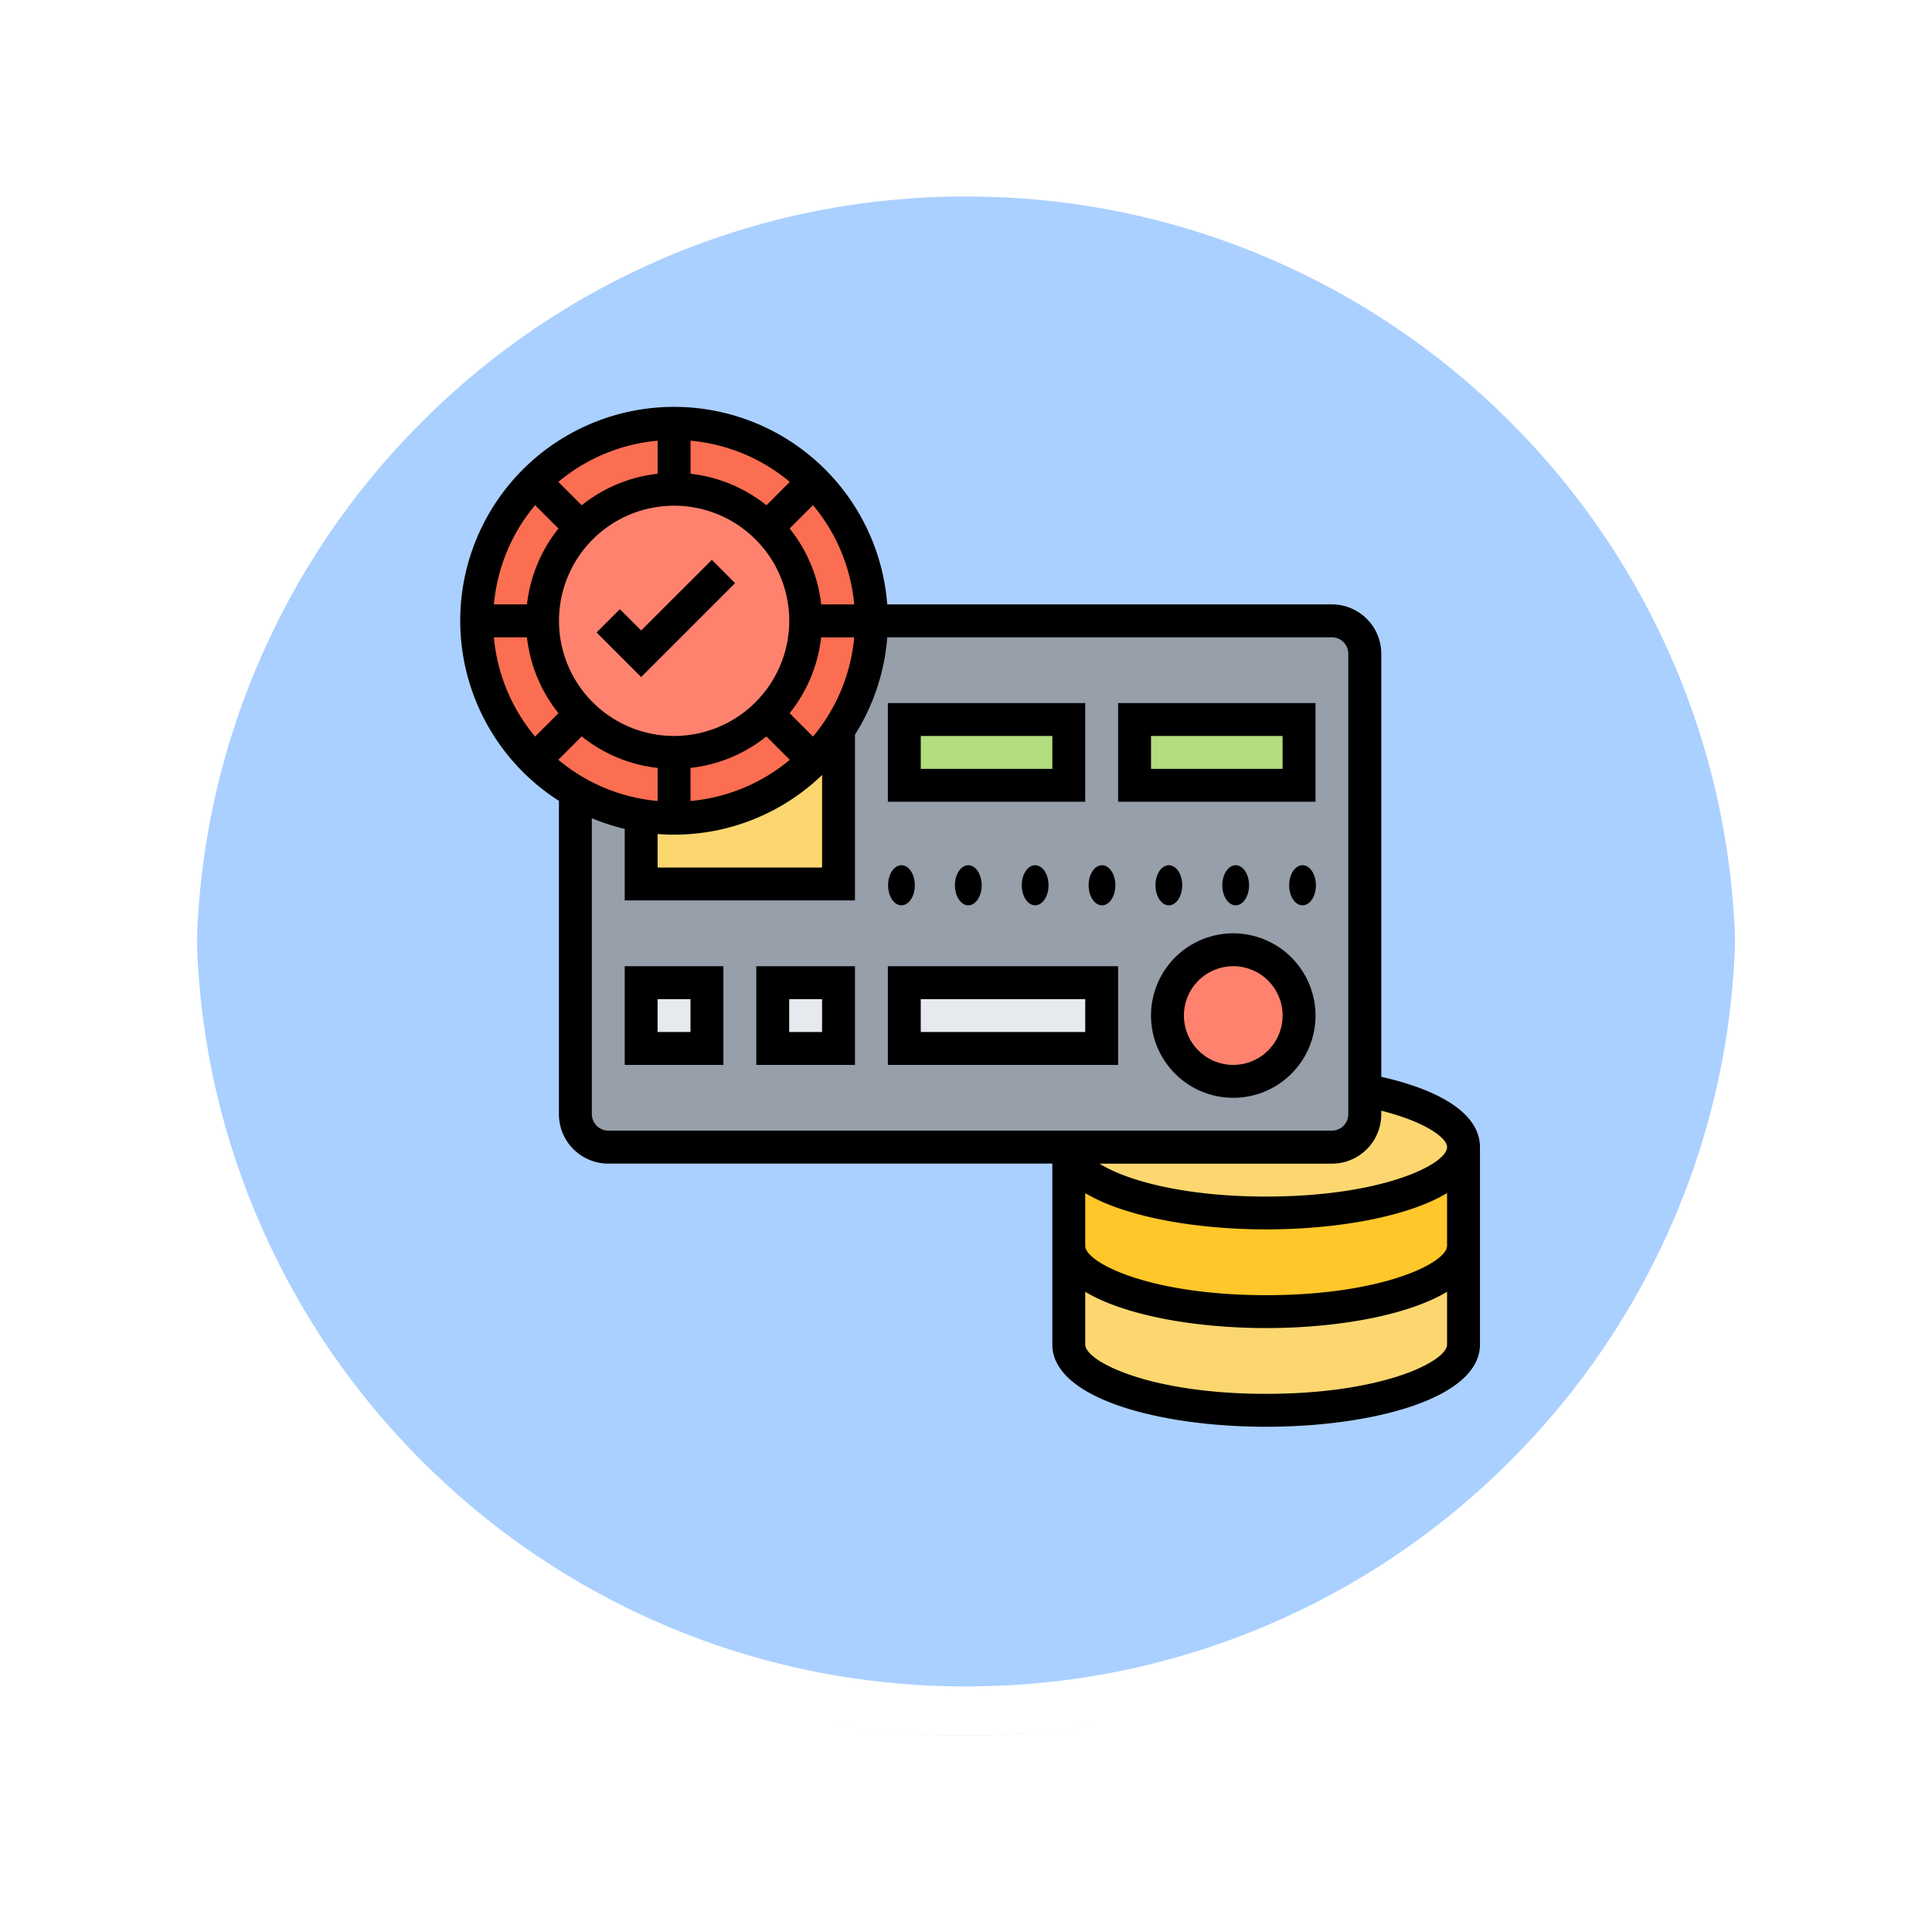 <svg xmlns="http://www.w3.org/2000/svg" xmlns:xlink="http://www.w3.org/1999/xlink" width="117.999" height="118" viewBox="0 0 117.999 118">
  <defs>
    <filter id="Trazado_874925" x="0" y="0" width="117.999" height="118" filterUnits="userSpaceOnUse">
      <feOffset dy="3" input="SourceAlpha"/>
      <feGaussianBlur stdDeviation="3" result="blur"/>
      <feFlood flood-opacity="0.161"/>
      <feComposite operator="in" in2="blur"/>
      <feComposite in="SourceGraphic"/>
    </filter>
  </defs>
  <g id="Grupo_1112509" data-name="Grupo 1112509" transform="translate(-1108.134 -1933.999)">
    <g id="Grupo_1111553" data-name="Grupo 1111553" transform="translate(308.634 -577.158)">
      <g id="Grupo_1111316" data-name="Grupo 1111316" transform="translate(808.5 2517.157)">
        <g id="Grupo_1109835" data-name="Grupo 1109835" transform="translate(0 0)">
          <g id="Grupo_1107913" data-name="Grupo 1107913" transform="translate(0 0)">
            <g transform="matrix(1, 0, 0, 1, -9, -6)" filter="url(#Trazado_874925)">
              <g id="Trazado_874925-2" data-name="Trazado 874925" transform="translate(9 6)" fill="#9cc8ff" opacity="0.859">
                <path d="M 50 98.5 C 43.452 98.5 37.1 97.218 31.122 94.689 C 25.347 92.246 20.16 88.749 15.705 84.295 C 11.251 79.84 7.753 74.653 5.311 68.878 C 2.782 62.9 1.5 56.548 1.5 50 C 1.5 43.452 2.782 37.1 5.311 31.122 C 7.753 25.347 11.251 20.16 15.705 15.705 C 20.16 11.251 25.347 7.753 31.122 5.311 C 37.1 2.782 43.452 1.5 50 1.5 C 56.548 1.5 62.899 2.782 68.878 5.311 C 74.653 7.753 79.84 11.251 84.294 15.705 C 88.749 20.16 92.246 25.347 94.689 31.122 C 97.217 37.1 98.499 43.452 98.499 50 C 98.499 56.548 97.217 62.9 94.689 68.878 C 92.246 74.653 88.749 79.84 84.294 84.295 C 79.84 88.749 74.653 92.246 68.878 94.689 C 62.899 97.218 56.548 98.5 50 98.5 Z" stroke="none"/>
                <path d="M 50 3 C 43.653 3 37.499 4.242 31.706 6.692 C 26.11 9.059 21.083 12.449 16.766 16.766 C 12.449 21.083 9.059 26.11 6.692 31.706 C 4.242 37.499 3 43.653 3 50 C 3 56.346 4.242 62.501 6.692 68.294 C 9.059 73.89 12.449 78.917 16.766 83.234 C 21.083 87.551 26.11 90.941 31.706 93.308 C 37.499 95.758 43.653 97 50 97 C 56.346 97 62.501 95.758 68.293 93.308 C 73.89 90.941 78.916 87.551 83.234 83.234 C 87.551 78.917 90.94 73.89 93.307 68.294 C 95.757 62.501 96.999 56.346 96.999 50 C 96.999 43.653 95.757 37.499 93.307 31.706 C 90.94 26.11 87.551 21.083 83.234 16.766 C 78.916 12.449 73.89 9.059 68.293 6.692 C 62.501 4.242 56.346 3 50 3 M 50 0 C 77.614 0 99.999 22.386 99.999 50 L 99.999 50 C 99.999 77.614 77.614 100 50 100 C 22.386 100 0 77.614 0 50 L 0 50 C 0 22.386 22.386 0 50 0 Z" stroke="none" fill="#fff"/>
              </g>
            </g>
            <g id="Trazado_874923" data-name="Trazado 874923" transform="translate(0 0)" fill="none">
              <path d="M50,0a50,50,0,0,1,50,50h0A50,50,0,0,1,0,50H0A50,50,0,0,1,50,0Z" stroke="none"/>
              <path d="M 50 3 C 43.653 3 37.499 4.242 31.706 6.692 C 26.11 9.059 21.083 12.449 16.766 16.766 C 12.449 21.083 9.059 26.11 6.692 31.706 C 4.242 37.499 3 43.653 3 50 C 3 56.346 4.242 62.501 6.692 68.294 C 9.059 73.89 12.449 78.917 16.766 83.234 C 21.083 87.551 26.11 90.941 31.706 93.308 C 37.499 95.758 43.653 97 50 97 C 56.346 97 62.501 95.758 68.293 93.308 C 73.89 90.941 78.916 87.551 83.234 83.234 C 87.551 78.917 90.94 73.89 93.307 68.294 C 95.757 62.501 96.999 56.346 96.999 50 C 96.999 43.653 95.757 37.499 93.307 31.706 C 90.94 26.11 87.551 21.083 83.234 16.766 C 78.916 12.449 73.89 9.059 68.293 6.692 C 62.501 4.242 56.346 3 50 3 M 50 0 C 77.614 0 99.999 22.386 99.999 50 L 99.999 50 C 99.999 77.614 77.614 100 50 100 C 22.386 100 0 77.614 0 50 L 0 50 C 0 22.386 22.386 0 50 0 Z" stroke="none" fill="#fff"/>
            </g>
          </g>
        </g>
      </g>
    </g>
    <g id="Grupo_1114809" data-name="Grupo 1114809" transform="translate(1136.244 1958.859)">
      <g id="Grupo_1114822" data-name="Grupo 1114822" transform="translate(1.005 1.005)">
        <g id="Grupo_1114809-2" data-name="Grupo 1114809" transform="translate(36.162 44.199)">
          <path id="Trazado_907523" data-name="Trazado 907523" d="M320.108,360v6.027c0,2.219-5.4,4.018-12.054,4.018S296,368.246,296,366.027V360c0,2.219,5.4,4.018,12.054,4.018S320.108,362.219,320.108,360Z" transform="translate(-296 -360)" fill="#ffc729"/>
        </g>
        <g id="Grupo_1114810" data-name="Grupo 1114810" transform="translate(36.162 50.226)">
          <path id="Trazado_907524" data-name="Trazado 907524" d="M320.108,408v6.027c0,2.219-5.4,4.018-12.054,4.018S296,416.246,296,414.027V408c0,2.219,5.4,4.018,12.054,4.018S320.108,410.219,320.108,408Z" transform="translate(-296 -408)" fill="#fcd770"/>
        </g>
        <g id="Grupo_1114811" data-name="Grupo 1114811" transform="translate(36.162 40.718)">
          <path id="Trazado_907525" data-name="Trazado 907525" d="M314.081,332.28c3.6.694,6.027,1.994,6.027,3.481,0,2.219-5.4,4.018-12.054,4.018S296,337.979,296,335.761h16.072a2.008,2.008,0,0,0,2.009-2.009Z" transform="translate(-296 -332.28)" fill="#fcd770"/>
        </g>
        <g id="Grupo_1114812" data-name="Grupo 1114812" transform="translate(6.027 12.054)">
          <path id="Trazado_907526" data-name="Trazado 907526" d="M104.217,132.664v1.472a2.008,2.008,0,0,1-2.009,2.009h-44.2A2.008,2.008,0,0,1,56,134.135V114.442h0a11.9,11.9,0,0,0,4.018,1.445h0v4.185H72.072v-9.407A11.993,11.993,0,0,0,74.081,104h28.126a2.008,2.008,0,0,1,2.009,2.009Z" transform="translate(-56 -104)" fill="#969faa"/>
        </g>
        <g id="Grupo_1114813" data-name="Grupo 1114813" transform="translate(26.117 34.153)">
          <path id="Trazado_907527" data-name="Trazado 907527" d="M216,280h12.054v4.018H216Z" transform="translate(-216 -280)" fill="#e6e9ed"/>
        </g>
        <g id="Grupo_1114814" data-name="Grupo 1114814" transform="translate(18.081 34.153)">
          <path id="Trazado_907528" data-name="Trazado 907528" d="M152,280h4.018v4.018H152Z" transform="translate(-152 -280)" fill="#e6e9ed"/>
        </g>
        <g id="Grupo_1114815" data-name="Grupo 1114815" transform="translate(10.045 34.153)">
          <path id="Trazado_907529" data-name="Trazado 907529" d="M88,280h4.018v4.018H88Z" transform="translate(-88 -280)" fill="#e6e9ed"/>
        </g>
        <g id="Grupo_1114816" data-name="Grupo 1114816" transform="translate(40.181 18.081)">
          <path id="Trazado_907530" data-name="Trazado 907530" d="M328,152h10.045v4.018H328Z" transform="translate(-328 -152)" fill="#b4dd7f"/>
        </g>
        <g id="Grupo_1114817" data-name="Grupo 1114817" transform="translate(26.117 18.081)">
          <path id="Trazado_907531" data-name="Trazado 907531" d="M216,152h10.045v4.018H216Z" transform="translate(-216 -152)" fill="#b4dd7f"/>
        </g>
        <g id="Grupo_1114818" data-name="Grupo 1114818" transform="translate(10.045 18.719)">
          <path id="Trazado_907532" data-name="Trazado 907532" d="M100.054,157.08v9.407H88V162.3h0a11.908,11.908,0,0,0,2.009.168A12.043,12.043,0,0,0,100.054,157.08Z" transform="translate(-88 -157.08)" fill="#fcd770"/>
        </g>
        <g id="Grupo_1114819" data-name="Grupo 1114819">
          <path id="Trazado_907533" data-name="Trazado 907533" d="M32.108,20.054A12.054,12.054,0,1,1,20.054,8,11.993,11.993,0,0,1,32.108,20.054Z" transform="translate(-8 -8)" fill="#fc6e51"/>
        </g>
        <g id="Grupo_1114820" data-name="Grupo 1114820" transform="translate(3.895 4.116)">
          <circle id="Elipse_11669" data-name="Elipse 11669" cx="8.166" cy="8.166" r="8.166" transform="translate(0 0)" fill="#ff826e"/>
        </g>
        <g id="Grupo_1114821" data-name="Grupo 1114821" transform="translate(42.273 31.879)">
          <circle id="Elipse_11670" data-name="Elipse 11670" cx="4.083" cy="4.083" r="4.083" transform="translate(0 0)" fill="#ff826e"/>
        </g>
      </g>
      <g id="Grupo_1114823" data-name="Grupo 1114823" transform="translate(0)">
        <path id="Trazado_907534" data-name="Trazado 907534" d="M69.062,78.655l-1.3-1.3-1.421,1.421L69.062,81.5,74.8,75.764l-1.421-1.421Z" transform="translate(-58.013 -65.008)"/>
        <path id="Trazado_907535" data-name="Trazado 907535" d="M56.253,40.907V15.068a3.017,3.017,0,0,0-3.014-3.014H26.079a13.059,13.059,0,1,0-20.052,12V43.194a3.017,3.017,0,0,0,3.014,3.014H36.162v11.05c0,3.3,6.569,5.023,13.059,5.023S62.28,60.555,62.28,57.257V45.2C62.28,43.3,60.148,41.79,56.253,40.907Zm4.018,4.3c0,1.023-3.9,3.014-11.05,3.014-5.179,0-8.651-1.044-10.173-2.009H53.239a3.017,3.017,0,0,0,3.014-3.014v-.22C59.013,43.675,60.271,44.658,60.271,45.2ZM14.063,22.042A9,9,0,0,0,18.7,20.118l1.428,1.428a11,11,0,0,1-6.062,2.516Zm-1-1.952a7.032,7.032,0,1,1,7.032-7.032A7.039,7.039,0,0,1,13.059,20.09ZM18.7,6a9,9,0,0,0-4.634-1.924V2.055a11,11,0,0,1,6.062,2.516ZM12.054,4.075A9,9,0,0,0,7.42,6L5.992,4.571a11,11,0,0,1,6.062-2.516ZM6,7.42a9,9,0,0,0-1.924,4.634H2.055A11,11,0,0,1,4.571,5.992ZM4.075,14.063A9,9,0,0,0,6,18.7L4.571,20.126a11,11,0,0,1-2.516-6.062ZM7.42,20.118a9,9,0,0,0,4.634,1.924v2.02a11,11,0,0,1-6.062-2.516Zm4.634,5.961q.5.038,1,.038A13.014,13.014,0,0,0,22.1,22.473v5.654H12.054Zm9.492-5.953L20.118,18.7a9,9,0,0,0,1.924-4.634h2.02A11,11,0,0,1,21.546,20.126Zm.5-8.071A9,9,0,0,0,20.118,7.42l1.428-1.428a11,11,0,0,1,2.516,6.062ZM8.036,43.194V25.112a12.942,12.942,0,0,0,2.009.653v4.37H24.108V20.01a12.971,12.971,0,0,0,1.971-5.947h27.16a1.006,1.006,0,0,1,1,1V43.194a1.006,1.006,0,0,1-1,1H9.041a1.006,1.006,0,0,1-1-1ZM49.221,60.271c-7.149,0-11.05-1.991-11.05-3.014v-3.22c2.439,1.462,6.762,2.216,11.05,2.216s8.61-.754,11.05-2.216v3.22C60.271,58.28,56.371,60.271,49.221,60.271Zm0-6.027c-7.149,0-11.05-1.991-11.05-3.014V48.01c2.439,1.462,6.762,2.216,11.05,2.216s8.61-.754,11.05-2.216v3.22C60.271,52.253,56.371,54.244,49.221,54.244Z" transform="translate(0)"/>
        <path id="Trazado_907536" data-name="Trazado 907536" d="M341.023,256a5.023,5.023,0,1,0,5.023,5.023A5.028,5.028,0,0,0,341.023,256Zm0,8.036a3.014,3.014,0,1,1,3.014-3.014A3.017,3.017,0,0,1,341.023,264.036Z" transform="translate(-293.81 -223.856)"/>
        <path id="Trazado_907537" data-name="Trazado 907537" d="M80,278.027h6.027V272H80Zm2.009-4.018h2.009v2.009H82.009Z" transform="translate(-69.955 -237.847)"/>
        <path id="Trazado_907538" data-name="Trazado 907538" d="M144,278.027h6.027V272H144Zm2.009-4.018h2.009v2.009h-2.009Z" transform="translate(-125.919 -237.847)"/>
        <path id="Trazado_907539" data-name="Trazado 907539" d="M208,278.027h14.063V272H208Zm2.009-4.018h10.045v2.009H210.009Z" transform="translate(-181.883 -237.847)"/>
        <ellipse id="Elipse_11671" data-name="Elipse 11671" cx="0.817" cy="1.225" rx="0.817" ry="1.225" transform="translate(26.13 27.984)"/>
        <ellipse id="Elipse_11672" data-name="Elipse 11672" cx="0.817" cy="1.225" rx="0.817" ry="1.225" transform="translate(30.213 27.984)"/>
        <ellipse id="Elipse_11673" data-name="Elipse 11673" cx="0.817" cy="1.225" rx="0.817" ry="1.225" transform="translate(34.296 27.984)"/>
        <ellipse id="Elipse_11674" data-name="Elipse 11674" cx="0.817" cy="1.225" rx="0.817" ry="1.225" transform="translate(38.379 27.984)"/>
        <ellipse id="Elipse_11675" data-name="Elipse 11675" cx="0.817" cy="1.225" rx="0.817" ry="1.225" transform="translate(42.461 27.984)"/>
        <ellipse id="Elipse_11676" data-name="Elipse 11676" cx="0.817" cy="1.225" rx="0.817" ry="1.225" transform="translate(46.544 27.984)"/>
        <ellipse id="Elipse_11677" data-name="Elipse 11677" cx="0.817" cy="1.225" rx="0.817" ry="1.225" transform="translate(50.627 27.984)"/>
        <path id="Trazado_907540" data-name="Trazado 907540" d="M220.054,144H208v6.027h12.054Zm-2.009,4.018h-8.036v-2.009h8.036Z" transform="translate(-181.883 -125.919)"/>
        <path id="Trazado_907541" data-name="Trazado 907541" d="M320,150.027h12.054V144H320Zm2.009-4.018h8.036v2.009h-8.036Z" transform="translate(-279.819 -125.919)"/>
      </g>
    </g>
  </g>
</svg>
